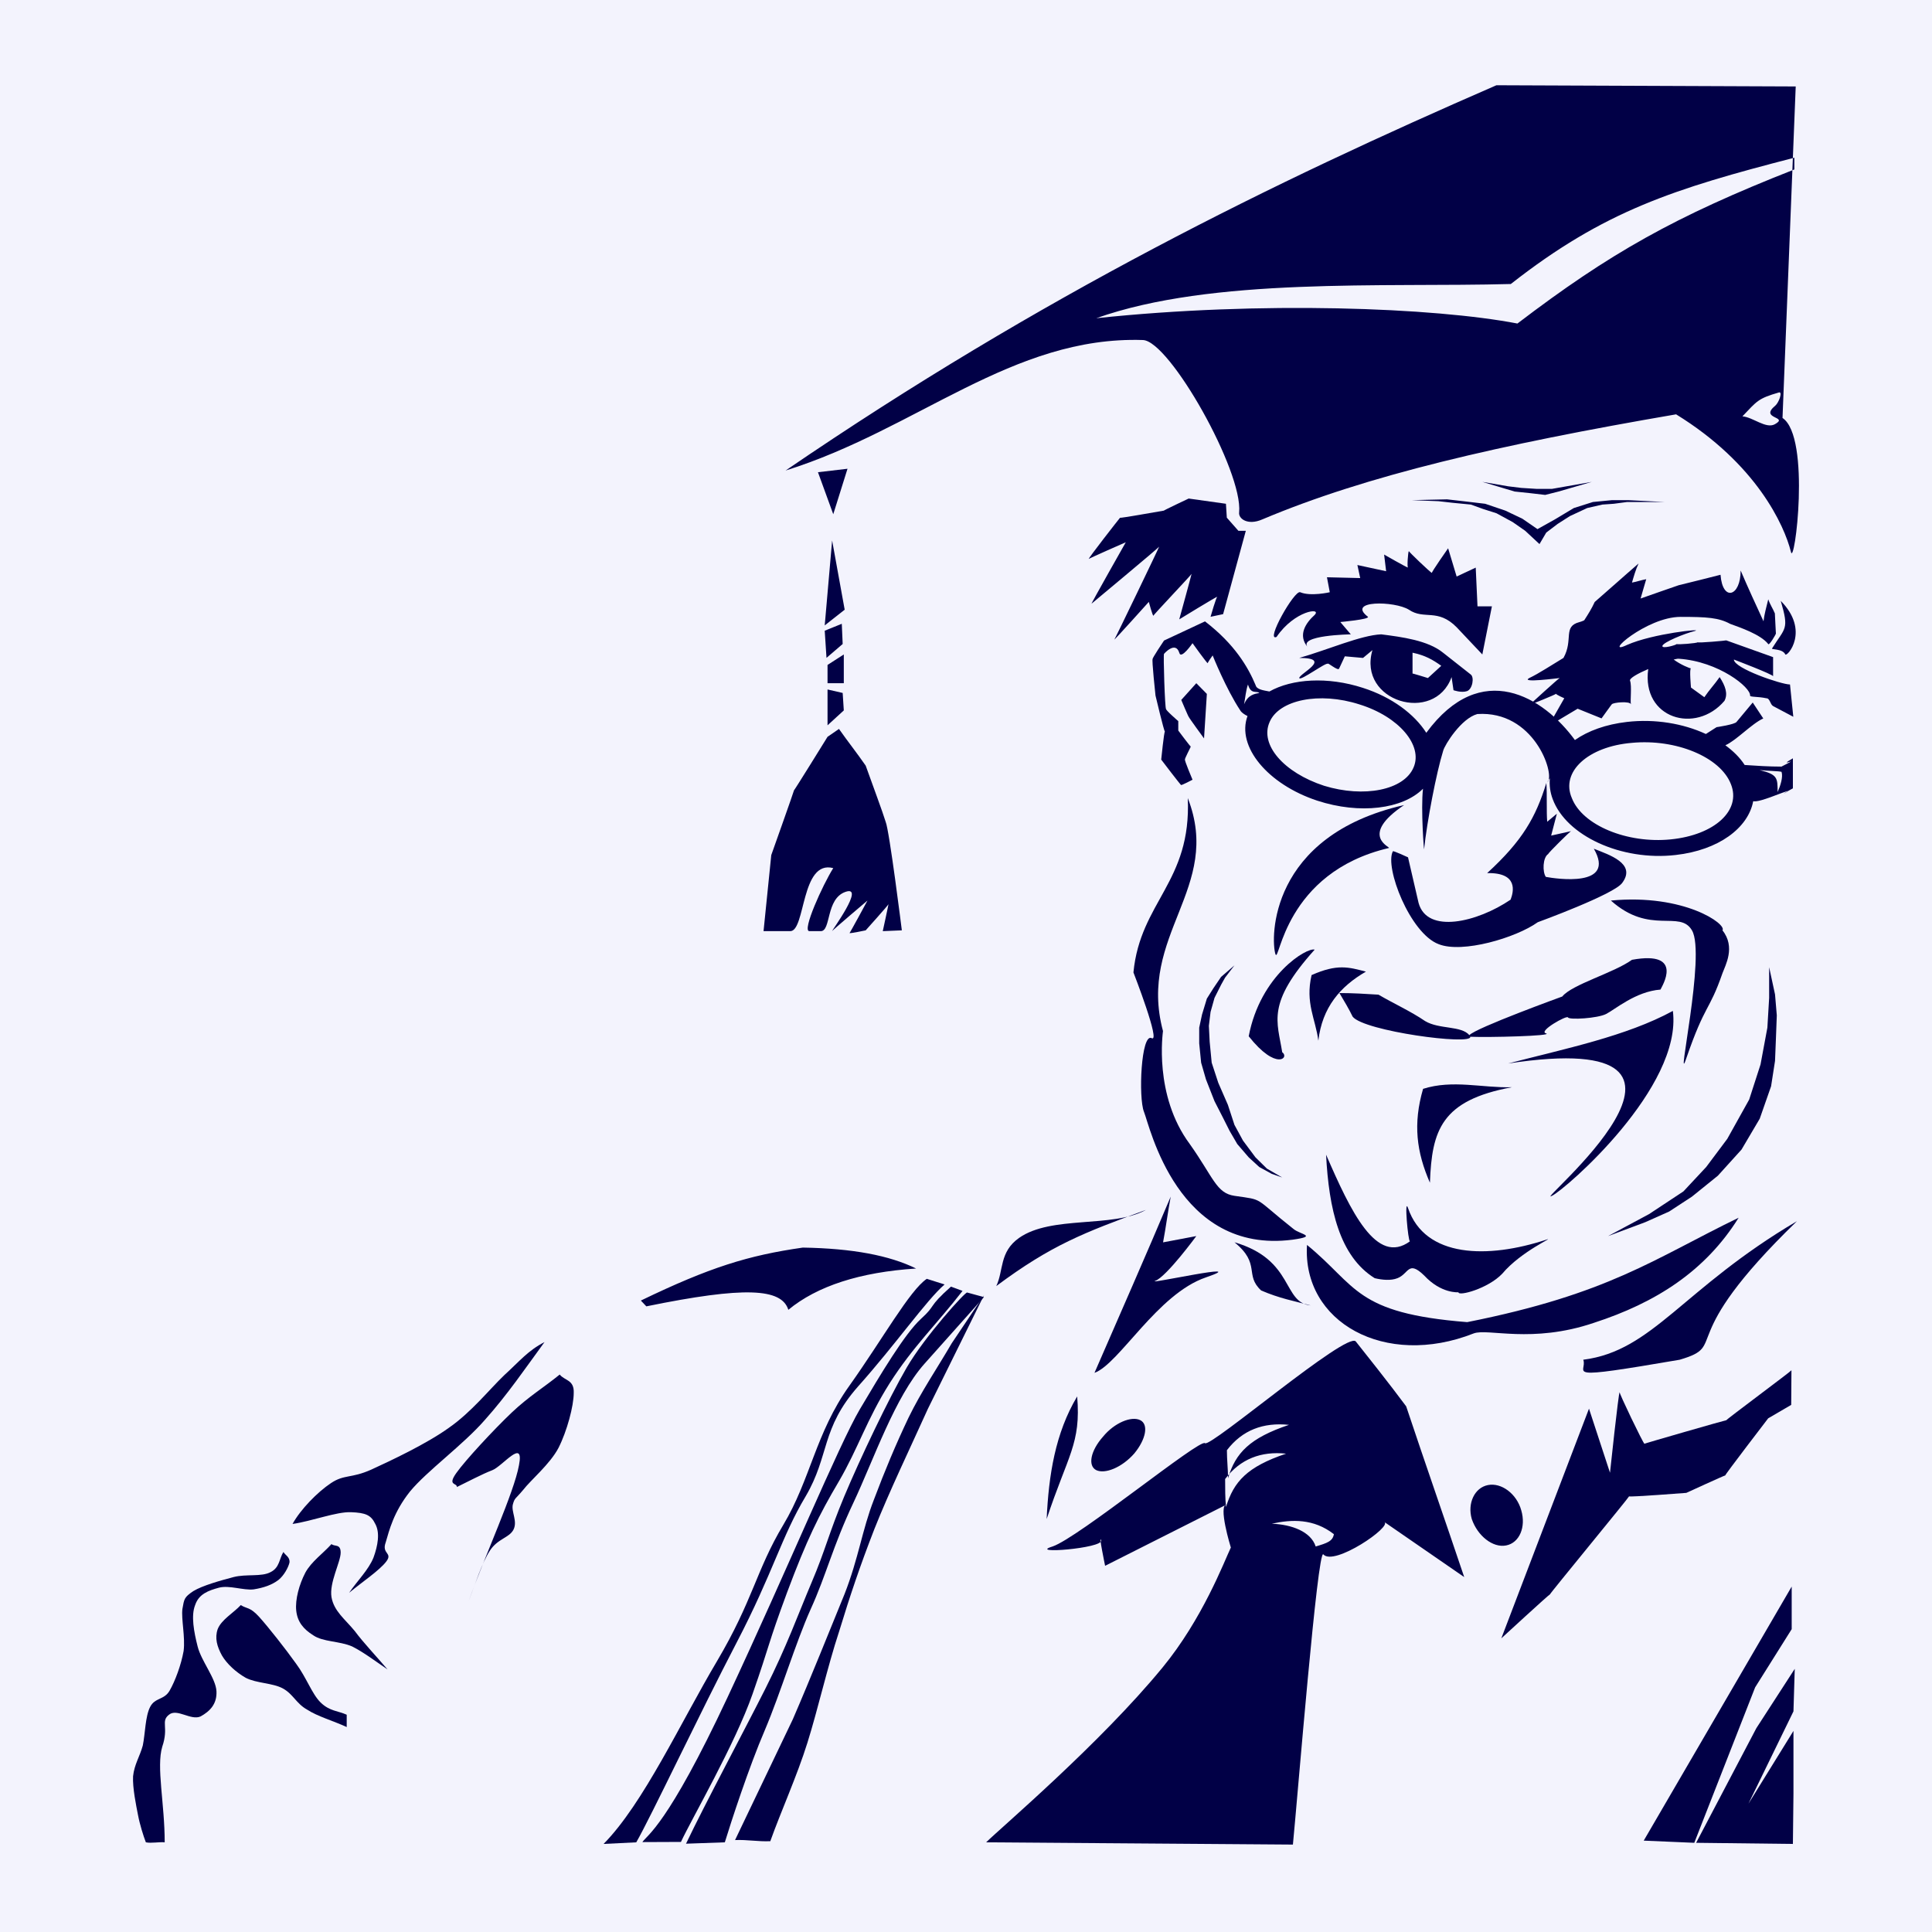 <svg width="24" height="24" viewBox="0 0 24 24" fill="none" xmlns="http://www.w3.org/2000/svg">
<path fill-rule="evenodd" clip-rule="evenodd" d="M0 0H24V24H0V0Z" fill="#F3F3FD"/>
<path fill-rule="evenodd" clip-rule="evenodd" d="M22.295 6.026L22.212 1.571C21.909 1.613 19.845 1.488 19.558 1.592C19.096 1.745 18.317 2.224 17.841 2.356C17.66 2.447 16.533 2.996 16.329 3.037C15.996 3.037 13.766 3.864 13.463 3.906L14.84 4.302L15.512 5.692C15.512 5.901 15.339 7.103 15.187 7.263C15.271 7.416 15.157 7.492 15.15 7.624L14.855 7.784C14.636 8.02 14.893 7.93 14.56 7.986L14.416 8.166L14.379 8.528C14.439 8.903 14.568 9.285 14.651 9.667C15.067 10.474 14.726 10.877 14.326 11.579C14.242 12.044 14.303 12.294 14.363 12.76L14.258 13.399L14.847 14.887L14.537 14.942L13.993 15.158L13.774 15.171L13.433 15.255L12.897 15.554L12.42 15.929L12.209 16.123L11.891 16.04L11.513 15.901L11.309 15.727L9.691 15.783L8.534 15.971C8.148 16.11 7.71 16.29 7.385 16.388L6.719 16.707L6.122 17.43L5.835 17.791L5.351 18.09L4.882 18.472L4.481 18.556L4.126 18.667L3.665 18.897L3.43 19.557L2.735 19.682L2.326 20.002L2.372 20.689L2.062 21.266L1.789 21.816L1.941 22.941L22.242 22.865C22.234 15.873 22.325 13.594 22.295 6.026Z" fill="#F3F3FD"/>
<path fill-rule="evenodd" clip-rule="evenodd" d="M9.759 5.845C12.957 3.661 15.823 2.262 18.589 1.059L22.307 1.074L22.143 5.192C22.5 5.43 22.29 7.066 22.247 6.853C22.165 6.526 21.82 5.762 20.821 5.147C18.619 5.525 16.977 5.905 15.679 6.453C15.499 6.531 15.382 6.443 15.393 6.365C15.442 5.855 14.53 4.236 14.198 4.224C12.576 4.171 11.392 5.335 9.759 5.845ZM22.099 4.875C22.146 4.861 22.101 4.999 22.052 5.04C21.851 5.208 22.228 5.17 22.048 5.27C21.937 5.331 21.776 5.182 21.645 5.172C21.827 4.982 21.836 4.951 22.099 4.875ZM13.618 3.953C15.061 3.441 17.181 3.571 18.768 3.528C19.928 2.618 20.796 2.345 22.29 1.959V2.105C20.802 2.69 19.993 3.148 18.85 4.019C17.821 3.821 15.665 3.736 13.618 3.953Z" fill="#010046"/>
<path fill-rule="evenodd" clip-rule="evenodd" d="M10.528 5.823L10.351 6.388L10.161 5.866L10.528 5.823ZM10.337 6.714L10.493 7.574L10.245 7.769L10.337 6.714ZM10.457 7.749L10.245 7.835L10.267 8.172L10.468 8L10.457 7.749ZM10.482 8.13L10.28 8.26V8.487H10.482V8.13ZM10.28 8.565L10.468 8.608L10.482 8.825L10.28 9.01V8.565ZM10.422 9.055C10.528 9.206 10.648 9.358 10.754 9.511C10.836 9.741 10.966 10.089 11.002 10.209C11.048 10.316 11.203 11.557 11.203 11.557L10.966 11.567C10.966 11.567 11.037 11.242 11.037 11.232C11.037 11.242 10.754 11.557 10.754 11.557C10.754 11.557 10.553 11.6 10.553 11.59C10.553 11.6 10.776 11.187 10.776 11.187C10.776 11.187 10.327 11.567 10.337 11.567C10.326 11.567 10.754 10.992 10.503 11.079C10.256 11.165 10.326 11.567 10.196 11.567H10.054C9.959 11.567 10.22 10.992 10.351 10.784C9.948 10.677 10.008 11.567 9.817 11.567H9.485L9.581 10.622C9.581 10.622 9.864 9.826 9.864 9.816C9.864 9.826 10.28 9.153 10.28 9.153C10.327 9.12 10.373 9.088 10.422 9.055ZM15.229 6.258L15.24 6.431L15.384 6.594H15.476L15.194 7.629L15.038 7.662C15.038 7.662 15.109 7.412 15.123 7.412C15.109 7.412 14.649 7.694 14.649 7.694C14.649 7.694 14.802 7.139 14.802 7.129C14.802 7.139 14.317 7.649 14.328 7.649C14.317 7.649 14.271 7.477 14.271 7.477C14.271 7.477 13.843 7.954 13.843 7.944C13.843 7.954 14.399 6.801 14.399 6.791C14.399 6.801 13.547 7.509 13.56 7.499C13.547 7.509 13.985 6.736 13.985 6.736C13.985 6.736 13.511 6.944 13.525 6.944C13.511 6.944 13.903 6.443 13.914 6.431C13.903 6.443 14.448 6.343 14.459 6.343C14.448 6.343 14.766 6.193 14.766 6.193L15.229 6.258ZM18.414 8.13L18.533 7.532H18.354L18.332 7.051L18.095 7.162L17.989 6.811C17.989 6.811 17.774 7.117 17.788 7.117C17.774 7.117 17.491 6.846 17.502 6.846C17.491 6.846 17.477 7.051 17.491 7.051C17.477 7.051 17.194 6.889 17.194 6.889L17.219 7.096L16.862 7.019L16.897 7.181L16.484 7.171L16.519 7.357C16.519 7.357 16.282 7.412 16.152 7.357C16.081 7.324 15.713 7.977 15.858 7.912C16.081 7.584 16.424 7.542 16.331 7.639C16.222 7.737 16.116 7.89 16.247 8.042C16.116 7.89 16.78 7.88 16.78 7.88L16.65 7.727C16.65 7.727 17.017 7.694 16.993 7.662C16.721 7.454 17.325 7.464 17.502 7.574C17.692 7.704 17.858 7.552 18.095 7.792L18.414 8.13Z" fill="#010046"/>
<path fill-rule="evenodd" clip-rule="evenodd" d="M16.14 8.173C16.483 8.076 16.907 7.89 17.158 7.88C17.416 7.913 17.738 7.955 17.926 8.108L18.269 8.378C18.317 8.411 18.293 8.563 18.222 8.586C18.152 8.609 18.056 8.574 18.056 8.574L18.032 8.411C17.82 8.999 16.861 8.716 17.049 8.076L16.932 8.173L16.706 8.153L16.636 8.303C16.625 8.346 16.483 8.216 16.494 8.248C16.483 8.216 16.151 8.466 16.14 8.423C16.14 8.368 16.564 8.173 16.14 8.173ZM17.547 8.108C17.703 8.141 17.795 8.193 17.904 8.271L17.738 8.423C17.738 8.423 17.523 8.356 17.547 8.368V8.108ZM19.422 8.173C19.28 8.258 19.114 8.368 18.997 8.423C18.877 8.488 19.364 8.423 19.375 8.423C19.364 8.423 18.997 8.759 18.997 8.759C18.997 8.759 19.329 8.628 19.329 8.618C19.329 8.629 19.432 8.674 19.432 8.674L19.234 9.021L19.598 8.804L19.895 8.924C19.895 8.924 20.037 8.726 20.023 8.749C20.036 8.726 20.249 8.706 20.26 8.749C20.249 8.706 20.273 8.521 20.249 8.456C20.238 8.426 20.347 8.366 20.475 8.311C20.39 8.926 21.065 9.126 21.422 8.706C21.468 8.618 21.433 8.521 21.362 8.411C21.302 8.498 21.231 8.573 21.172 8.661L21.006 8.541C21.006 8.541 20.984 8.303 21.006 8.303C20.992 8.303 20.878 8.258 20.791 8.193C20.823 8.186 20.845 8.181 20.853 8.183C21.351 8.216 21.751 8.541 21.74 8.641C21.74 8.661 21.836 8.651 21.942 8.674C21.988 8.674 21.988 8.749 22.026 8.771L22.277 8.904L22.236 8.503C22.13 8.503 21.539 8.303 21.539 8.193C21.539 8.193 22.026 8.378 22.026 8.401V8.163L21.444 7.955C21.444 7.958 21.09 7.99 21.09 7.978C21.09 7.99 20.829 8.011 20.829 8C20.829 8.011 20.641 8.066 20.651 8.023C20.663 7.978 20.924 7.87 21.055 7.838C21.171 7.805 20.532 7.87 20.213 8.011C19.895 8.163 20.45 7.663 20.877 7.663C21.207 7.663 21.351 7.673 21.493 7.75C21.61 7.793 21.871 7.88 21.966 8.001C21.977 8.023 22.061 7.88 22.061 7.87C22.061 7.88 22.048 7.62 22.048 7.62C22.026 7.565 21.988 7.51 21.966 7.445C21.942 7.543 21.917 7.63 21.907 7.718C21.811 7.51 21.716 7.305 21.623 7.087C21.623 7.413 21.398 7.478 21.373 7.14C21.196 7.185 21.03 7.227 20.853 7.27C20.698 7.325 20.532 7.38 20.38 7.435C20.404 7.358 20.426 7.27 20.45 7.195C20.39 7.205 20.333 7.227 20.273 7.237C20.295 7.162 20.319 7.075 20.355 7C20.167 7.162 19.987 7.325 19.81 7.478C19.775 7.555 19.729 7.63 19.68 7.705C19.658 7.718 19.62 7.728 19.62 7.728C19.41 7.783 19.549 7.946 19.422 8.173Z" fill="#010046"/>
<path fill-rule="evenodd" clip-rule="evenodd" d="M22.121 7.464C22.227 7.825 22.178 7.792 22.015 8.052C21.99 8.075 22.142 8.052 22.178 8.13C22.202 8.162 22.488 7.835 22.121 7.464ZM15.769 8.59C15.691 8.575 15.611 8.565 15.598 8.512C15.503 8.285 15.337 8.002 14.969 7.719L14.46 7.957C14.46 7.957 14.305 8.187 14.319 8.187C14.305 8.187 14.354 8.64 14.354 8.64C14.354 8.64 14.46 9.088 14.471 9.088C14.46 9.088 14.425 9.436 14.425 9.436C14.425 9.436 14.672 9.761 14.672 9.751C14.672 9.761 14.814 9.686 14.814 9.686C14.814 9.686 14.708 9.436 14.721 9.436C14.708 9.436 14.792 9.283 14.792 9.273C14.792 9.283 14.637 9.075 14.637 9.075V8.958C14.637 8.958 14.471 8.815 14.485 8.805C14.471 8.815 14.449 8.122 14.46 8.122C14.46 8.122 14.602 7.957 14.65 8.11C14.672 8.197 14.814 7.99 14.814 7.99C14.814 7.99 14.993 8.24 15.004 8.24C14.993 8.24 15.064 8.142 15.064 8.142C15.064 8.142 15.23 8.558 15.407 8.825C15.421 8.85 15.456 8.875 15.497 8.895C15.358 9.273 15.748 9.743 16.363 9.946C16.893 10.119 17.424 10.051 17.677 9.798C17.648 10.051 17.691 10.604 17.691 10.546C17.726 10.209 17.843 9.598 17.928 9.325C17.949 9.25 18.151 8.925 18.352 8.87C19.052 8.825 19.31 9.598 19.229 9.708C19.218 9.716 19.229 9.701 19.253 9.668C19.245 9.756 19.257 9.844 19.288 9.926C19.455 10.381 20.14 10.699 20.816 10.621C21.349 10.561 21.716 10.286 21.779 9.953C21.82 9.961 21.896 9.943 22.141 9.848C22.345 9.771 21.999 9.941 22.272 9.793V9.42C22.051 9.548 22.413 9.38 22.13 9.523C21.97 9.523 21.823 9.513 21.673 9.503C21.613 9.41 21.531 9.33 21.433 9.258C21.567 9.2 21.76 8.99 21.904 8.925L21.773 8.727L21.572 8.968C21.55 9 21.324 9.033 21.324 9.033C21.324 9.033 21.254 9.078 21.191 9.118C20.911 8.988 20.56 8.928 20.211 8.968C19.95 8.998 19.729 9.078 19.564 9.193C19.177 8.662 18.401 8.174 17.718 9.103C17.571 8.872 17.291 8.66 16.931 8.545C16.491 8.402 16.05 8.432 15.769 8.59ZM21.858 9.566C22.082 9.621 22.082 9.663 22.082 9.839C22.117 9.761 22.152 9.653 22.131 9.588C22.095 9.578 21.976 9.578 21.858 9.566ZM20.272 9.228C19.727 9.273 19.384 9.588 19.526 9.914C19.656 10.251 20.212 10.482 20.756 10.427C21.301 10.372 21.633 10.066 21.502 9.741C21.371 9.403 20.816 9.176 20.272 9.228ZM16.886 8.75C17.381 8.903 17.678 9.261 17.56 9.533C17.441 9.816 16.943 9.913 16.448 9.761C15.949 9.598 15.645 9.251 15.772 8.968C15.889 8.695 16.387 8.59 16.886 8.75ZM15.503 8.503C15.478 8.568 15.467 8.685 15.454 8.75C15.503 8.63 15.584 8.62 15.644 8.608C15.609 8.578 15.538 8.63 15.503 8.503Z" fill="#010046"/>
<path fill-rule="evenodd" clip-rule="evenodd" d="M14.861 8.487L14.992 8.62L14.957 9.173C14.957 9.173 14.766 8.913 14.766 8.903C14.766 8.913 14.674 8.695 14.674 8.695L14.861 8.487ZM17.442 10.001C15.762 10.382 15.784 11.667 15.844 11.853C15.893 11.983 15.95 10.839 17.254 10.534C17.278 10.524 16.876 10.381 17.442 10.001ZM19.799 10.543C20.08 11.031 19.326 10.916 19.203 10.893C19.16 10.833 19.163 10.653 19.233 10.608C19.233 10.595 19.506 10.325 19.516 10.325L19.269 10.38L19.34 10.108L19.22 10.208C19.209 10.088 19.22 9.857 19.209 9.727C19.078 10.153 18.912 10.445 18.474 10.846C18.863 10.838 18.803 11.078 18.765 11.176C18.352 11.456 17.728 11.606 17.622 11.216L17.491 10.65C17.491 10.65 17.303 10.563 17.303 10.575C17.197 10.771 17.516 11.596 17.872 11.729C18.166 11.846 18.83 11.651 19.103 11.456C19.103 11.456 20.058 11.108 20.153 10.966C20.33 10.726 19.987 10.618 19.799 10.543ZM20.011 11.187C20.923 11.1 21.456 11.482 21.397 11.557C21.563 11.765 21.432 11.993 21.397 12.09C21.23 12.571 21.184 12.461 20.948 13.146C20.806 13.571 21.195 11.853 21.018 11.557C20.866 11.297 20.498 11.622 20.011 11.187Z" fill="#010046"/>
<path fill-rule="evenodd" clip-rule="evenodd" d="M16.639 12.336C16.802 12.336 16.968 12.346 17.124 12.356C17.312 12.466 17.526 12.563 17.703 12.684C17.878 12.789 18.152 12.739 18.253 12.859C18.332 12.769 19.407 12.379 19.407 12.379C19.527 12.229 20.047 12.086 20.273 11.923C20.934 11.803 20.64 12.261 20.627 12.293C20.319 12.316 20.061 12.541 19.952 12.596C19.845 12.651 19.492 12.671 19.478 12.639C19.467 12.606 19.1 12.814 19.206 12.837C19.301 12.869 18.485 12.889 18.272 12.879H18.264C18.289 12.989 16.941 12.809 16.803 12.629C16.756 12.531 16.696 12.433 16.639 12.336ZM18.735 13.211C19.445 13.026 20.202 12.873 20.781 12.558C20.901 13.506 19.456 14.767 19.279 14.855C19.007 15.007 21.813 12.743 18.735 13.211ZM18.781 13.506C18.414 13.516 18.046 13.409 17.678 13.526C17.551 13.962 17.597 14.312 17.763 14.692C17.787 14.039 17.904 13.669 18.781 13.506Z" fill="#010046"/>
<path fill-rule="evenodd" clip-rule="evenodd" d="M16.968 12.07C16.756 12.015 16.614 11.97 16.293 12.113C16.212 12.46 16.342 12.656 16.377 12.928C16.424 12.515 16.65 12.253 16.968 12.07ZM16.331 11.797C16.236 11.765 15.656 12.113 15.512 12.873C15.857 13.309 16.021 13.136 15.928 13.071C15.868 12.688 15.727 12.47 16.331 11.797Z" fill="#010046"/>
<path fill-rule="evenodd" clip-rule="evenodd" d="M14.755 9.914C15.193 11.034 14.127 11.612 14.447 12.808C14.447 12.821 14.328 13.604 14.78 14.212C15.074 14.627 15.109 14.822 15.335 14.855C15.713 14.91 15.561 14.865 16.07 15.268C16.151 15.335 16.377 15.355 16.056 15.4C14.625 15.585 14.282 13.984 14.211 13.812C14.14 13.636 14.175 12.831 14.306 12.896C14.423 12.961 14.08 12.08 14.08 12.08C14.165 11.2 14.802 10.959 14.755 9.914ZM16.473 14.344C16.508 15.018 16.639 15.605 17.077 15.878C17.169 15.9 17.278 15.911 17.36 15.878C17.502 15.823 17.491 15.65 17.692 15.845C17.904 16.073 18.117 16.053 18.117 16.053C18.117 16.106 18.484 16.008 18.661 15.823C18.898 15.54 19.336 15.355 19.208 15.4C18.484 15.638 17.703 15.628 17.491 15.007C17.442 14.865 17.491 15.42 17.515 15.42C17.099 15.725 16.78 15.05 16.473 14.344Z" fill="#010046"/>
<path fill-rule="evenodd" clip-rule="evenodd" d="M16.236 15.465C16.862 15.976 16.826 16.313 18.226 16.424C19.989 16.073 20.545 15.638 21.598 15.127C21.184 15.791 20.569 16.183 19.799 16.433C19.028 16.694 18.484 16.498 18.307 16.564C17.205 16.999 16.176 16.424 16.236 15.465ZM19.668 16.891C20.534 16.781 20.901 16.008 22.322 15.17C20.771 16.674 21.492 16.706 20.866 16.891C19.35 17.151 19.728 17.054 19.668 16.891ZM22.251 17.452L21.965 17.619C21.965 17.619 21.421 18.328 21.432 18.328C21.421 18.328 20.948 18.545 20.948 18.545C20.948 18.545 20.237 18.6 20.237 18.588C20.237 18.6 19.244 19.806 19.254 19.806C19.243 19.806 18.65 20.352 18.65 20.352L19.739 17.499L20 18.295C20 18.295 20.106 17.294 20.12 17.294C20.106 17.294 20.414 17.935 20.428 17.935C20.414 17.935 21.432 17.642 21.446 17.642C21.432 17.642 22.254 17.032 22.254 17.022L22.251 17.452Z" fill="#010046"/>
<path fill-rule="evenodd" clip-rule="evenodd" d="M18.189 19.591C17.952 18.886 17.704 18.178 17.468 17.47C17.266 17.197 16.948 16.797 16.842 16.664C16.733 16.534 15.04 17.983 14.969 17.928C14.912 17.863 13.396 19.103 13.075 19.211C12.756 19.309 13.703 19.234 13.679 19.136C13.643 19.038 13.728 19.451 13.728 19.451L15.241 18.688C15.124 18.688 15.29 19.224 15.29 19.224C15.206 19.401 14.939 20.109 14.441 20.715C13.665 21.66 12.438 22.701 12.25 22.886L16.061 22.914C16.12 22.311 16.368 19.229 16.439 19.309C16.57 19.461 17.302 18.961 17.196 18.906C17.528 19.136 17.86 19.364 18.189 19.591ZM15.219 18.373C15.407 18.123 15.668 18.025 15.976 18.058C15.492 18.221 15.326 18.405 15.23 18.721C15.219 18.613 15.219 18.493 15.219 18.373ZM15.241 18.015C15.432 17.765 15.693 17.667 16.012 17.7C15.527 17.863 15.347 18.048 15.255 18.363C15.255 18.253 15.241 18.135 15.241 18.015ZM15.799 18.928C16.047 18.938 16.284 19.026 16.344 19.211C16.485 19.169 16.556 19.146 16.57 19.058C16.319 18.863 16.047 18.873 15.799 18.928ZM13.381 17.347C13.43 17.935 13.264 18.077 13.002 18.87C13.027 18.327 13.108 17.804 13.381 17.347ZM13.702 17.847C13.843 17.674 14.056 17.587 14.165 17.642C14.271 17.695 14.235 17.88 14.091 18.055C13.938 18.23 13.726 18.315 13.617 18.262C13.511 18.207 13.547 18.022 13.702 17.847ZM18.898 18.763C18.841 18.555 18.65 18.415 18.484 18.448C18.318 18.48 18.226 18.675 18.283 18.87C18.354 19.078 18.544 19.231 18.71 19.198C18.876 19.166 18.958 18.968 18.898 18.763ZM14.543 14.865C14.235 15.595 13.914 16.323 13.596 17.054C13.903 16.944 14.377 16.073 14.981 15.868C15.583 15.661 14.211 15.966 14.352 15.911C14.494 15.856 14.861 15.355 14.861 15.355L14.448 15.433C14.483 15.248 14.508 15.05 14.543 14.865ZM14.235 15.03C13.465 15.313 13.062 15.465 12.376 15.976C12.469 15.781 12.412 15.553 12.659 15.378C13.062 15.095 13.819 15.258 14.235 15.03ZM7.961 16.156C8.816 15.743 9.295 15.595 9.973 15.498C10.588 15.508 11.048 15.595 11.38 15.758C10.683 15.803 10.15 15.976 9.793 16.271C9.709 16.003 9.251 15.978 8.029 16.228L7.961 16.156ZM12.014 16.056C11.99 16.048 11.489 16.601 11.263 16.989C11.037 17.377 10.681 18.127 10.487 18.59C10.294 19.053 10.253 19.256 10.082 19.658C9.91 20.064 9.774 20.449 9.507 20.979C9.241 21.507 8.772 22.38 8.522 22.903L9.004 22.886C9.08 22.638 9.303 21.952 9.502 21.49C9.698 21.027 9.88 20.416 10.07 19.991C10.264 19.566 10.345 19.21 10.601 18.668C10.857 18.125 11.116 17.354 11.486 16.939L12.223 16.113L12.014 16.056Z" fill="#010046"/>
<path fill-rule="evenodd" clip-rule="evenodd" d="M11.813 15.983C11.516 16.248 11.639 16.203 11.44 16.384C11.241 16.566 10.942 17.066 10.681 17.507C10.422 17.947 9.79 19.476 9.039 21.082C8.288 22.686 8.037 22.796 7.98 22.883L8.459 22.881C8.593 22.593 9.132 21.665 9.349 21.042C9.567 20.419 9.534 20.439 9.777 19.783C10.022 19.128 10.171 18.825 10.419 18.405C10.664 17.985 10.765 17.637 11.051 17.184C11.339 16.731 11.639 16.446 11.957 16.036L11.813 15.983Z" fill="#010046"/>
<path fill-rule="evenodd" clip-rule="evenodd" d="M11.513 15.886C11.301 16.028 10.963 16.636 10.55 17.216C10.133 17.799 10.068 18.38 9.73 18.943C9.393 19.506 9.355 19.878 8.906 20.637C8.456 21.395 7.994 22.403 7.498 22.906L7.904 22.886C8.089 22.563 8.696 21.277 9.15 20.406C9.605 19.533 9.706 19.093 10.008 18.588C10.307 18.08 10.196 17.747 10.661 17.221C11.13 16.696 11.508 16.151 11.734 15.956L11.513 15.886ZM15.335 15.432C16.081 15.65 15.928 16.183 16.282 16.216C16.07 16.161 15.893 16.128 15.667 16.031C15.455 15.836 15.667 15.703 15.335 15.432ZM21.977 12.015L22.05 12.353L22.072 12.613L22.061 12.906L22.05 13.179L22.001 13.494L21.86 13.897L21.634 14.28L21.34 14.605L21.018 14.865L20.735 15.05L20.439 15.182L19.976 15.355L20.485 15.082L20.912 14.8L21.195 14.497L21.457 14.147L21.729 13.659L21.87 13.223L21.955 12.766L21.977 12.396V12.015ZM15.335 11.992L15.218 12.145L15.169 12.233L15.087 12.396L15.038 12.571L15.017 12.743L15.027 12.941L15.052 13.201L15.134 13.451L15.253 13.724L15.335 13.974L15.441 14.169L15.596 14.377L15.738 14.517L15.928 14.627L15.798 14.582L15.643 14.497L15.512 14.377L15.37 14.212L15.275 14.049L15.193 13.886L15.087 13.679L14.981 13.409L14.921 13.201L14.897 12.961V12.766L14.932 12.603L14.992 12.405L15.074 12.275L15.169 12.135L15.335 11.992ZM18.414 5.986L18.816 6.106L19.007 6.126L19.195 6.148L19.361 6.106L19.774 5.986L19.279 6.073H19.089L18.898 6.061L18.735 6.041L18.414 5.986ZM17.537 6.213L17.975 6.203L18.177 6.226L18.449 6.258L18.7 6.343L18.912 6.444L19.099 6.573L19.314 6.453L19.551 6.311L19.788 6.236L20.025 6.213H20.226L20.676 6.236H20.213L20.047 6.258L19.905 6.268L19.717 6.311L19.502 6.411L19.35 6.508L19.208 6.616L19.124 6.759L18.947 6.594L18.792 6.486L18.59 6.376L18.424 6.323L18.272 6.268L18.046 6.246L17.869 6.226L17.537 6.213ZM13.612 3.934L13.617 3.949L13.626 3.964L13.612 3.934Z" fill="#010046"/>
<path fill-rule="evenodd" clip-rule="evenodd" d="M13.612 3.934L13.617 3.949L13.626 3.964L13.612 3.934Z" fill="#010046"/>
<path fill-rule="evenodd" clip-rule="evenodd" d="M13.612 3.934L13.617 3.949L13.626 3.964L13.612 3.934ZM12.224 16.089L11.823 16.686C11.641 16.999 11.445 17.284 11.286 17.611C11.127 17.945 10.991 18.271 10.855 18.632C10.711 19.001 10.666 19.355 10.492 19.8C10.31 20.245 10.069 20.849 9.849 21.357L9.131 22.858C9.282 22.851 9.418 22.879 9.569 22.872C9.698 22.51 9.902 22.059 10.03 21.649C10.159 21.238 10.28 20.703 10.424 20.266C10.56 19.821 10.681 19.459 10.862 18.994C11.044 18.535 11.301 18 11.527 17.5L12.224 16.089ZM3.634 18.931C3.733 18.751 3.944 18.535 4.111 18.424C4.277 18.313 4.36 18.368 4.61 18.257C4.852 18.146 5.298 17.937 5.577 17.736C5.857 17.541 6.076 17.263 6.265 17.082C6.462 16.902 6.56 16.777 6.764 16.672C6.53 16.992 6.303 17.326 6.023 17.639C5.751 17.951 5.305 18.271 5.093 18.528C4.889 18.785 4.836 19.008 4.791 19.161C4.738 19.306 4.882 19.286 4.799 19.397C4.715 19.508 4.496 19.654 4.337 19.786C4.436 19.64 4.579 19.501 4.64 19.348C4.693 19.202 4.723 19.042 4.662 18.931C4.609 18.82 4.541 18.792 4.36 18.785C4.179 18.778 3.876 18.896 3.634 18.931ZM5.676 18.472C5.676 18.417 5.555 18.459 5.668 18.299C5.781 18.139 6.137 17.756 6.356 17.548C6.568 17.347 6.757 17.235 6.953 17.075C7.014 17.152 7.135 17.138 7.127 17.305C7.127 17.465 7.044 17.777 6.938 17.986C6.832 18.188 6.59 18.389 6.5 18.507C6.401 18.625 6.394 18.604 6.371 18.688C6.348 18.778 6.432 18.896 6.379 19.001C6.326 19.105 6.182 19.112 6.084 19.265C5.985 19.418 5.902 19.682 5.819 19.897C6.023 19.327 6.386 18.542 6.447 18.201C6.515 17.854 6.243 18.215 6.114 18.264C5.986 18.313 5.819 18.403 5.676 18.472Z" fill="#010046"/>
<path fill-rule="evenodd" clip-rule="evenodd" d="M4.118 19.181C4.012 19.299 3.869 19.397 3.793 19.536C3.717 19.682 3.665 19.87 3.68 20.009C3.695 20.148 3.77 20.238 3.891 20.314C4.012 20.398 4.216 20.384 4.375 20.453C4.526 20.53 4.67 20.641 4.814 20.738C4.678 20.578 4.519 20.412 4.405 20.259C4.285 20.113 4.149 20.015 4.118 19.841C4.088 19.661 4.232 19.404 4.232 19.286C4.231 19.174 4.156 19.216 4.118 19.181ZM2.991 19.939C2.901 20.036 2.75 20.12 2.704 20.238C2.666 20.349 2.696 20.453 2.757 20.565C2.818 20.669 2.931 20.773 3.052 20.842C3.188 20.912 3.385 20.905 3.513 20.974C3.642 21.044 3.679 21.162 3.816 21.238C3.944 21.322 4.141 21.377 4.307 21.454V21.301C4.201 21.252 4.095 21.259 3.982 21.148C3.876 21.044 3.808 20.842 3.679 20.668C3.551 20.488 3.332 20.21 3.218 20.084C3.105 19.96 3.067 19.987 2.991 19.939Z" fill="#010046"/>
<path fill-rule="evenodd" clip-rule="evenodd" d="M3.521 19.279C3.468 19.362 3.475 19.473 3.362 19.529C3.249 19.591 3.06 19.55 2.901 19.591C2.742 19.633 2.515 19.696 2.402 19.765C2.288 19.841 2.288 19.862 2.266 19.987C2.25 20.113 2.303 20.335 2.281 20.509C2.25 20.683 2.175 20.884 2.107 21.002C2.039 21.12 1.925 21.086 1.865 21.204C1.804 21.322 1.804 21.537 1.774 21.683C1.736 21.822 1.668 21.919 1.653 22.066C1.646 22.211 1.691 22.427 1.714 22.545C1.736 22.663 1.782 22.809 1.812 22.886C1.88 22.9 1.978 22.879 2.046 22.886C2.046 22.406 1.94 21.947 2.016 21.697C2.099 21.454 1.993 21.384 2.099 21.301C2.198 21.218 2.371 21.377 2.492 21.322C2.606 21.259 2.697 21.169 2.689 21.009C2.681 20.849 2.5 20.634 2.455 20.453C2.409 20.272 2.371 20.071 2.424 19.939C2.47 19.8 2.591 19.758 2.719 19.723C2.848 19.689 3.022 19.758 3.15 19.744C3.279 19.723 3.377 19.689 3.46 19.626C3.528 19.571 3.581 19.473 3.596 19.411C3.604 19.341 3.543 19.32 3.521 19.279ZM22.257 19.709L20.419 22.865L21.047 22.892L21.803 20.961L22.257 20.238V19.709ZM22.295 20.731L21.818 21.468L21.07 22.892L22.272 22.906L22.279 22.281V21.502L21.72 22.406L22.279 21.259L22.295 20.731Z" fill="#010046"/>
</svg>

